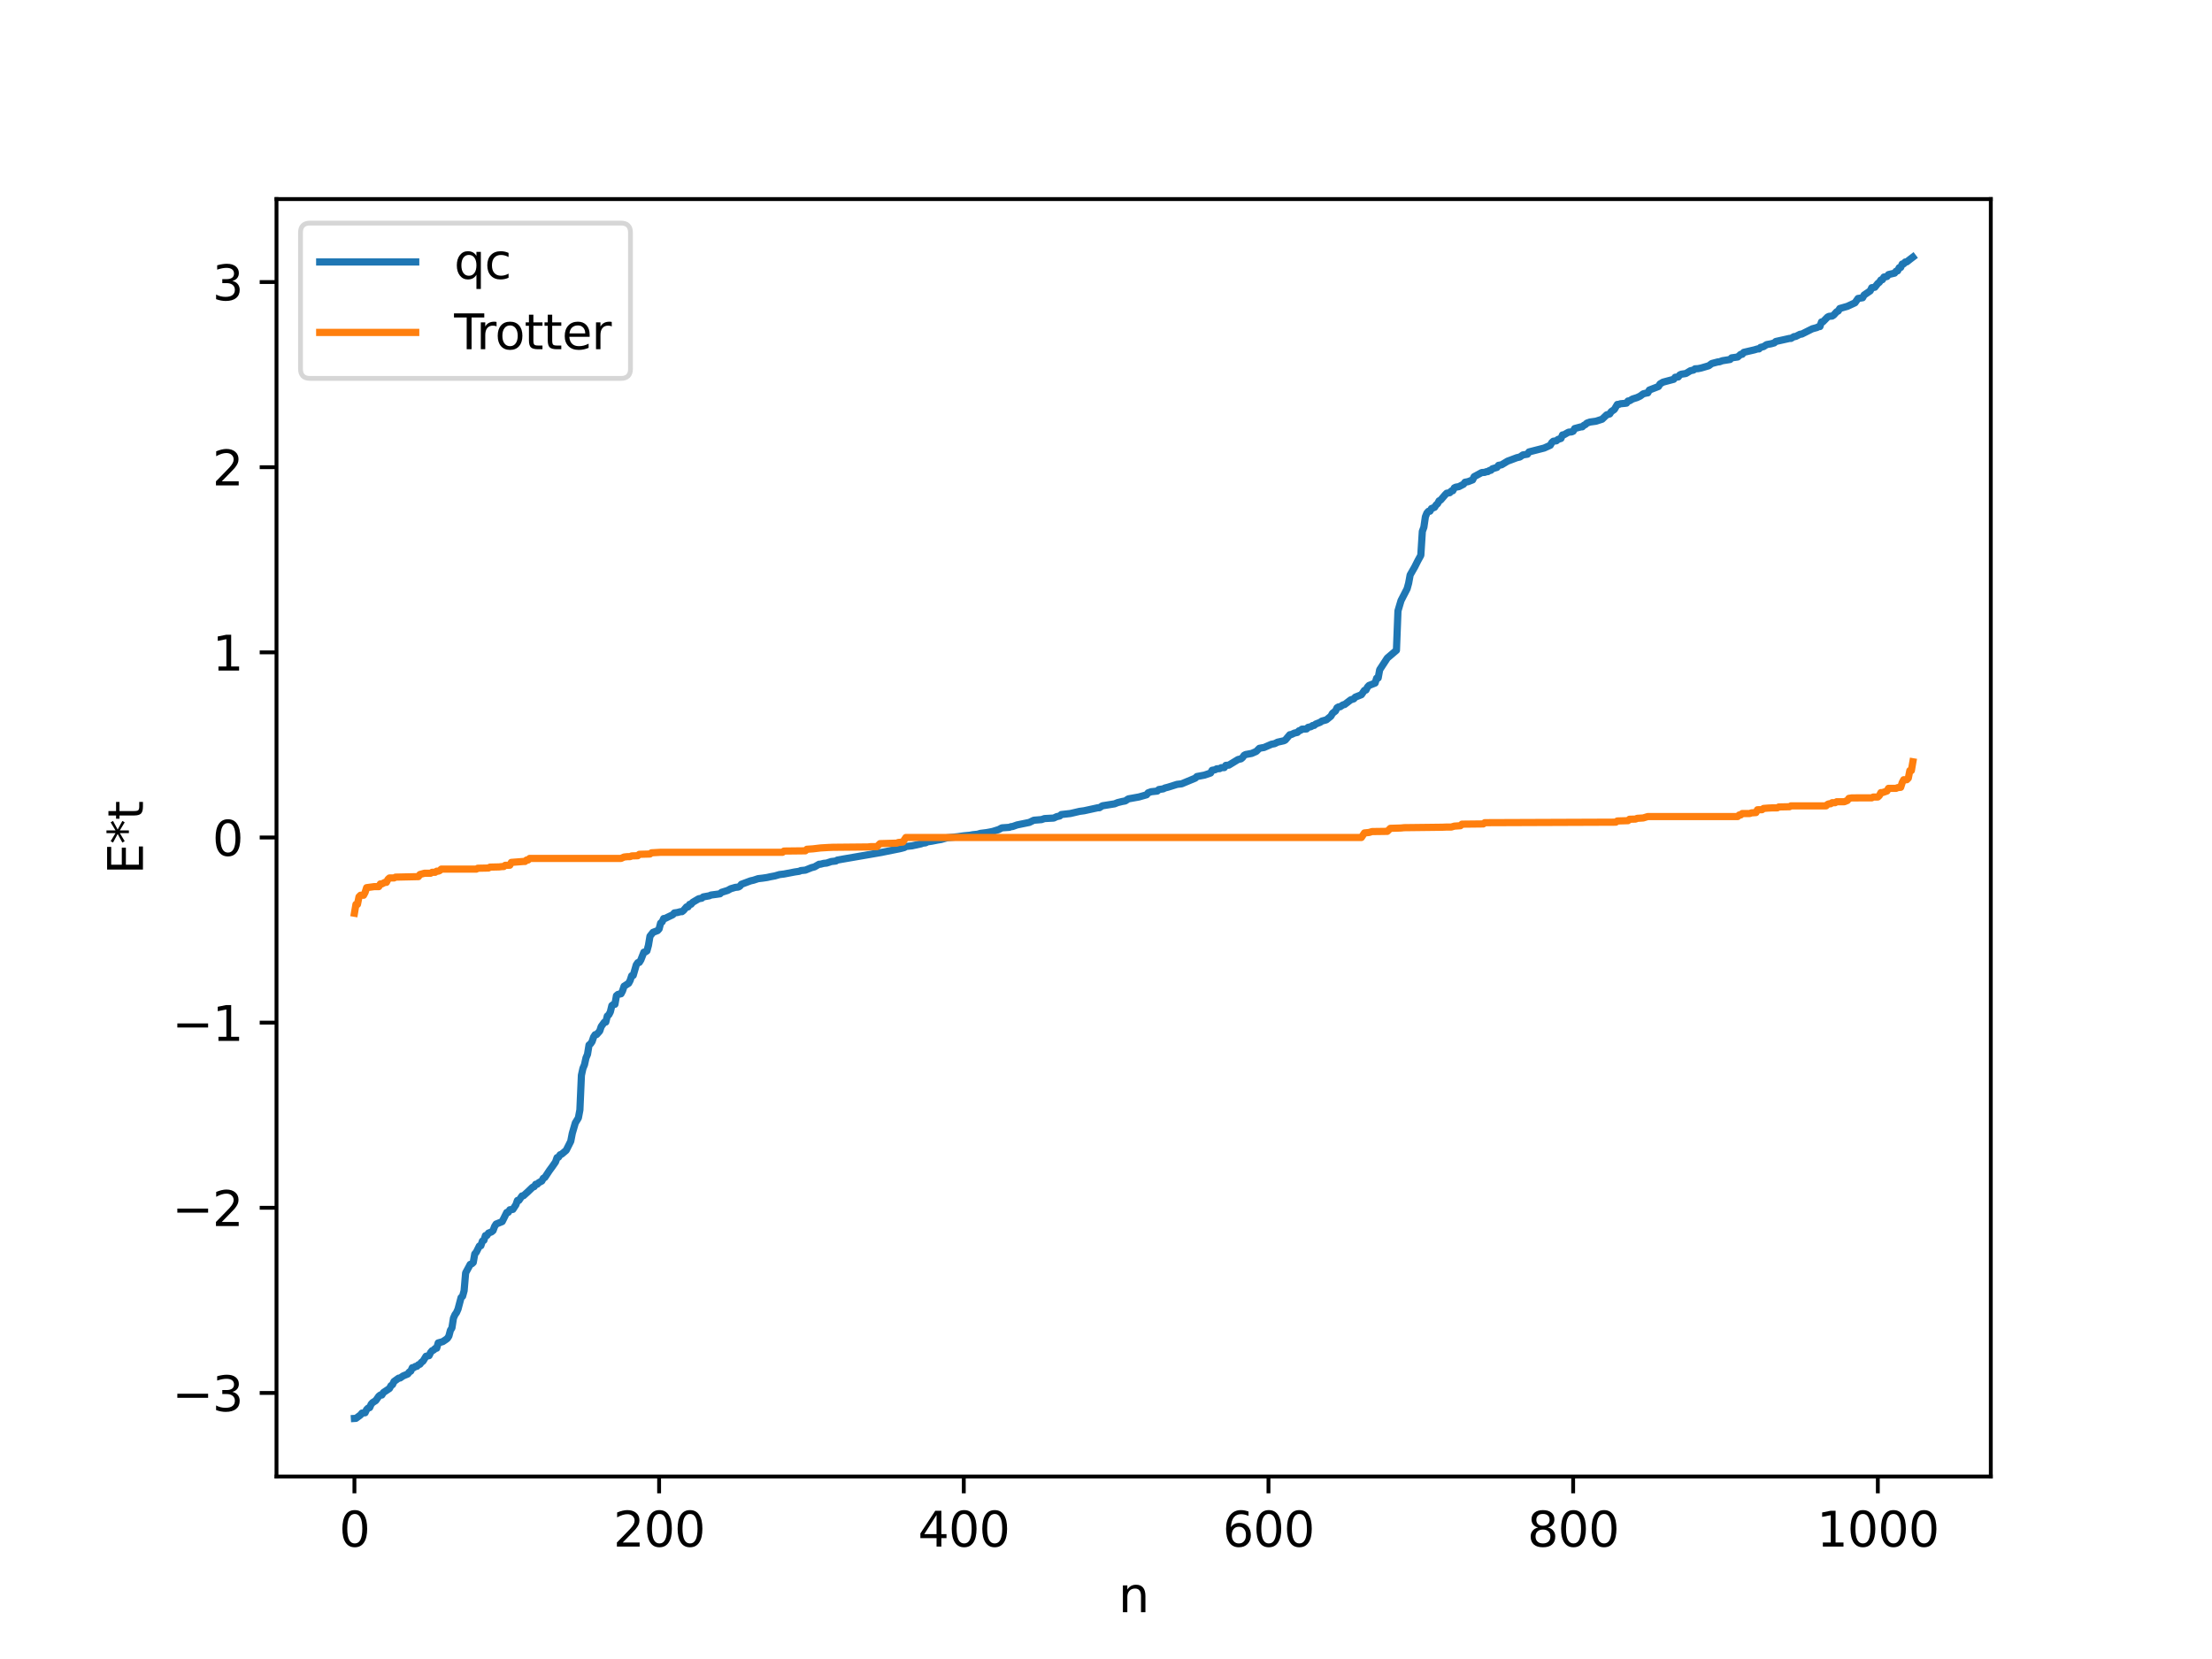 <?xml version="1.0" encoding="utf-8" standalone="no"?>
<!DOCTYPE svg PUBLIC "-//W3C//DTD SVG 1.1//EN"
  "http://www.w3.org/Graphics/SVG/1.1/DTD/svg11.dtd">
<svg xmlns:xlink="http://www.w3.org/1999/xlink" width="460.8pt" height="345.6pt" viewBox="0 0 460.8 345.6" xmlns="http://www.w3.org/2000/svg" version="1.1">
 <defs>
  <style type="text/css">*{stroke-linejoin: round; stroke-linecap: butt}</style>
 </defs>
 <g id="figure_1">
  <g id="patch_1">
   <path d="M 0 345.6 
L 460.8 345.6 
L 460.8 0 
L 0 0 
z
" style="fill: #ffffff"/>
  </g>
  <g id="axes_1">
   <g id="patch_2">
    <path d="M 57.6 307.584 
L 414.72 307.584 
L 414.72 41.472 
L 57.6 41.472 
z
" style="fill: #ffffff"/>
   </g>
   <g id="matplotlib.axis_1">
    <g id="xtick_1">
     <g id="line2d_1">
      <defs>
       <path id="m004668ca20" d="M 0 0 
L 0 3.5 
" style="stroke: #000000; stroke-width: 0.8"/>
      </defs>
      <g>
       <use xlink:href="#m004668ca20" x="73.833" y="307.584" style="stroke: #000000; stroke-width: 0.8"/>
      </g>
     </g>
     <g id="text_1">
      <!-- 0 -->
      <g transform="translate(70.651 322.182) scale(0.1 -0.1)">
       <defs>
        <path id="DejaVuSans-30" d="M 2034 4250 
Q 1547 4250 1301 3770 
Q 1056 3291 1056 2328 
Q 1056 1369 1301 889 
Q 1547 409 2034 409 
Q 2525 409 2770 889 
Q 3016 1369 3016 2328 
Q 3016 3291 2770 3770 
Q 2525 4250 2034 4250 
z
M 2034 4750 
Q 2819 4750 3233 4129 
Q 3647 3509 3647 2328 
Q 3647 1150 3233 529 
Q 2819 -91 2034 -91 
Q 1250 -91 836 529 
Q 422 1150 422 2328 
Q 422 3509 836 4129 
Q 1250 4750 2034 4750 
z
" transform="scale(0.016)"/>
       </defs>
       <use xlink:href="#DejaVuSans-30"/>
      </g>
     </g>
    </g>
    <g id="xtick_2">
     <g id="line2d_2">
      <g>
       <use xlink:href="#m004668ca20" x="137.304" y="307.584" style="stroke: #000000; stroke-width: 0.8"/>
      </g>
     </g>
     <g id="text_2">
      <!-- 200 -->
      <g transform="translate(127.76 322.182) scale(0.1 -0.1)">
       <defs>
        <path id="DejaVuSans-32" d="M 1228 531 
L 3431 531 
L 3431 0 
L 469 0 
L 469 531 
Q 828 903 1448 1529 
Q 2069 2156 2228 2338 
Q 2531 2678 2651 2914 
Q 2772 3150 2772 3378 
Q 2772 3750 2511 3984 
Q 2250 4219 1831 4219 
Q 1534 4219 1204 4116 
Q 875 4013 500 3803 
L 500 4441 
Q 881 4594 1212 4672 
Q 1544 4750 1819 4750 
Q 2544 4750 2975 4387 
Q 3406 4025 3406 3419 
Q 3406 3131 3298 2873 
Q 3191 2616 2906 2266 
Q 2828 2175 2409 1742 
Q 1991 1309 1228 531 
z
" transform="scale(0.016)"/>
       </defs>
       <use xlink:href="#DejaVuSans-32"/>
       <use xlink:href="#DejaVuSans-30" x="63.623"/>
       <use xlink:href="#DejaVuSans-30" x="127.246"/>
      </g>
     </g>
    </g>
    <g id="xtick_3">
     <g id="line2d_3">
      <g>
       <use xlink:href="#m004668ca20" x="200.775" y="307.584" style="stroke: #000000; stroke-width: 0.8"/>
      </g>
     </g>
     <g id="text_3">
      <!-- 400 -->
      <g transform="translate(191.231 322.182) scale(0.1 -0.1)">
       <defs>
        <path id="DejaVuSans-34" d="M 2419 4116 
L 825 1625 
L 2419 1625 
L 2419 4116 
z
M 2253 4666 
L 3047 4666 
L 3047 1625 
L 3713 1625 
L 3713 1100 
L 3047 1100 
L 3047 0 
L 2419 0 
L 2419 1100 
L 313 1100 
L 313 1709 
L 2253 4666 
z
" transform="scale(0.016)"/>
       </defs>
       <use xlink:href="#DejaVuSans-34"/>
       <use xlink:href="#DejaVuSans-30" x="63.623"/>
       <use xlink:href="#DejaVuSans-30" x="127.246"/>
      </g>
     </g>
    </g>
    <g id="xtick_4">
     <g id="line2d_4">
      <g>
       <use xlink:href="#m004668ca20" x="264.246" y="307.584" style="stroke: #000000; stroke-width: 0.8"/>
      </g>
     </g>
     <g id="text_4">
      <!-- 600 -->
      <g transform="translate(254.702 322.182) scale(0.1 -0.1)">
       <defs>
        <path id="DejaVuSans-36" d="M 2113 2584 
Q 1688 2584 1439 2293 
Q 1191 2003 1191 1497 
Q 1191 994 1439 701 
Q 1688 409 2113 409 
Q 2538 409 2786 701 
Q 3034 994 3034 1497 
Q 3034 2003 2786 2293 
Q 2538 2584 2113 2584 
z
M 3366 4563 
L 3366 3988 
Q 3128 4100 2886 4159 
Q 2644 4219 2406 4219 
Q 1781 4219 1451 3797 
Q 1122 3375 1075 2522 
Q 1259 2794 1537 2939 
Q 1816 3084 2150 3084 
Q 2853 3084 3261 2657 
Q 3669 2231 3669 1497 
Q 3669 778 3244 343 
Q 2819 -91 2113 -91 
Q 1303 -91 875 529 
Q 447 1150 447 2328 
Q 447 3434 972 4092 
Q 1497 4750 2381 4750 
Q 2619 4750 2861 4703 
Q 3103 4656 3366 4563 
z
" transform="scale(0.016)"/>
       </defs>
       <use xlink:href="#DejaVuSans-36"/>
       <use xlink:href="#DejaVuSans-30" x="63.623"/>
       <use xlink:href="#DejaVuSans-30" x="127.246"/>
      </g>
     </g>
    </g>
    <g id="xtick_5">
     <g id="line2d_5">
      <g>
       <use xlink:href="#m004668ca20" x="327.717" y="307.584" style="stroke: #000000; stroke-width: 0.8"/>
      </g>
     </g>
     <g id="text_5">
      <!-- 800 -->
      <g transform="translate(318.173 322.182) scale(0.1 -0.1)">
       <defs>
        <path id="DejaVuSans-38" d="M 2034 2216 
Q 1584 2216 1326 1975 
Q 1069 1734 1069 1313 
Q 1069 891 1326 650 
Q 1584 409 2034 409 
Q 2484 409 2743 651 
Q 3003 894 3003 1313 
Q 3003 1734 2745 1975 
Q 2488 2216 2034 2216 
z
M 1403 2484 
Q 997 2584 770 2862 
Q 544 3141 544 3541 
Q 544 4100 942 4425 
Q 1341 4750 2034 4750 
Q 2731 4750 3128 4425 
Q 3525 4100 3525 3541 
Q 3525 3141 3298 2862 
Q 3072 2584 2669 2484 
Q 3125 2378 3379 2068 
Q 3634 1759 3634 1313 
Q 3634 634 3220 271 
Q 2806 -91 2034 -91 
Q 1263 -91 848 271 
Q 434 634 434 1313 
Q 434 1759 690 2068 
Q 947 2378 1403 2484 
z
M 1172 3481 
Q 1172 3119 1398 2916 
Q 1625 2713 2034 2713 
Q 2441 2713 2670 2916 
Q 2900 3119 2900 3481 
Q 2900 3844 2670 4047 
Q 2441 4250 2034 4250 
Q 1625 4250 1398 4047 
Q 1172 3844 1172 3481 
z
" transform="scale(0.016)"/>
       </defs>
       <use xlink:href="#DejaVuSans-38"/>
       <use xlink:href="#DejaVuSans-30" x="63.623"/>
       <use xlink:href="#DejaVuSans-30" x="127.246"/>
      </g>
     </g>
    </g>
    <g id="xtick_6">
     <g id="line2d_6">
      <g>
       <use xlink:href="#m004668ca20" x="391.188" y="307.584" style="stroke: #000000; stroke-width: 0.8"/>
      </g>
     </g>
     <g id="text_6">
      <!-- 1000 -->
      <g transform="translate(378.463 322.182) scale(0.1 -0.1)">
       <defs>
        <path id="DejaVuSans-31" d="M 794 531 
L 1825 531 
L 1825 4091 
L 703 3866 
L 703 4441 
L 1819 4666 
L 2450 4666 
L 2450 531 
L 3481 531 
L 3481 0 
L 794 0 
L 794 531 
z
" transform="scale(0.016)"/>
       </defs>
       <use xlink:href="#DejaVuSans-31"/>
       <use xlink:href="#DejaVuSans-30" x="63.623"/>
       <use xlink:href="#DejaVuSans-30" x="127.246"/>
       <use xlink:href="#DejaVuSans-30" x="190.869"/>
      </g>
     </g>
    </g>
    <g id="text_7">
     <!-- n -->
     <g transform="translate(232.991 335.861) scale(0.1 -0.1)">
      <defs>
       <path id="DejaVuSans-6e" d="M 3513 2113 
L 3513 0 
L 2938 0 
L 2938 2094 
Q 2938 2591 2744 2837 
Q 2550 3084 2163 3084 
Q 1697 3084 1428 2787 
Q 1159 2491 1159 1978 
L 1159 0 
L 581 0 
L 581 3500 
L 1159 3500 
L 1159 2956 
Q 1366 3272 1645 3428 
Q 1925 3584 2291 3584 
Q 2894 3584 3203 3211 
Q 3513 2838 3513 2113 
z
" transform="scale(0.016)"/>
      </defs>
      <use xlink:href="#DejaVuSans-6e"/>
     </g>
    </g>
   </g>
   <g id="matplotlib.axis_2">
    <g id="ytick_1">
     <g id="line2d_7">
      <defs>
       <path id="mdcc85002f7" d="M 0 0 
L -3.5 0 
" style="stroke: #000000; stroke-width: 0.8"/>
      </defs>
      <g>
       <use xlink:href="#mdcc85002f7" x="57.6" y="290.177" style="stroke: #000000; stroke-width: 0.8"/>
      </g>
     </g>
     <g id="text_8">
      <!-- −3 -->
      <g transform="translate(35.858 293.976) scale(0.1 -0.1)">
       <defs>
        <path id="DejaVuSans-2212" d="M 678 2272 
L 4684 2272 
L 4684 1741 
L 678 1741 
L 678 2272 
z
" transform="scale(0.016)"/>
        <path id="DejaVuSans-33" d="M 2597 2516 
Q 3050 2419 3304 2112 
Q 3559 1806 3559 1356 
Q 3559 666 3084 287 
Q 2609 -91 1734 -91 
Q 1441 -91 1130 -33 
Q 819 25 488 141 
L 488 750 
Q 750 597 1062 519 
Q 1375 441 1716 441 
Q 2309 441 2620 675 
Q 2931 909 2931 1356 
Q 2931 1769 2642 2001 
Q 2353 2234 1838 2234 
L 1294 2234 
L 1294 2753 
L 1863 2753 
Q 2328 2753 2575 2939 
Q 2822 3125 2822 3475 
Q 2822 3834 2567 4026 
Q 2313 4219 1838 4219 
Q 1578 4219 1281 4162 
Q 984 4106 628 3988 
L 628 4550 
Q 988 4650 1302 4700 
Q 1616 4750 1894 4750 
Q 2613 4750 3031 4423 
Q 3450 4097 3450 3541 
Q 3450 3153 3228 2886 
Q 3006 2619 2597 2516 
z
" transform="scale(0.016)"/>
       </defs>
       <use xlink:href="#DejaVuSans-2212"/>
       <use xlink:href="#DejaVuSans-33" x="83.789"/>
      </g>
     </g>
    </g>
    <g id="ytick_2">
     <g id="line2d_8">
      <g>
       <use xlink:href="#mdcc85002f7" x="57.6" y="251.606" style="stroke: #000000; stroke-width: 0.8"/>
      </g>
     </g>
     <g id="text_9">
      <!-- −2 -->
      <g transform="translate(35.858 255.405) scale(0.1 -0.1)">
       <use xlink:href="#DejaVuSans-2212"/>
       <use xlink:href="#DejaVuSans-32" x="83.789"/>
      </g>
     </g>
    </g>
    <g id="ytick_3">
     <g id="line2d_9">
      <g>
       <use xlink:href="#mdcc85002f7" x="57.6" y="213.035" style="stroke: #000000; stroke-width: 0.8"/>
      </g>
     </g>
     <g id="text_10">
      <!-- −1 -->
      <g transform="translate(35.858 216.835) scale(0.1 -0.1)">
       <use xlink:href="#DejaVuSans-2212"/>
       <use xlink:href="#DejaVuSans-31" x="83.789"/>
      </g>
     </g>
    </g>
    <g id="ytick_4">
     <g id="line2d_10">
      <g>
       <use xlink:href="#mdcc85002f7" x="57.6" y="174.465" style="stroke: #000000; stroke-width: 0.8"/>
      </g>
     </g>
     <g id="text_11">
      <!-- 0 -->
      <g transform="translate(44.237 178.264) scale(0.1 -0.1)">
       <use xlink:href="#DejaVuSans-30"/>
      </g>
     </g>
    </g>
    <g id="ytick_5">
     <g id="line2d_11">
      <g>
       <use xlink:href="#mdcc85002f7" x="57.6" y="135.894" style="stroke: #000000; stroke-width: 0.8"/>
      </g>
     </g>
     <g id="text_12">
      <!-- 1 -->
      <g transform="translate(44.237 139.693) scale(0.1 -0.1)">
       <use xlink:href="#DejaVuSans-31"/>
      </g>
     </g>
    </g>
    <g id="ytick_6">
     <g id="line2d_12">
      <g>
       <use xlink:href="#mdcc85002f7" x="57.6" y="97.323" style="stroke: #000000; stroke-width: 0.8"/>
      </g>
     </g>
     <g id="text_13">
      <!-- 2 -->
      <g transform="translate(44.237 101.122) scale(0.1 -0.1)">
       <use xlink:href="#DejaVuSans-32"/>
      </g>
     </g>
    </g>
    <g id="ytick_7">
     <g id="line2d_13">
      <g>
       <use xlink:href="#mdcc85002f7" x="57.6" y="58.752" style="stroke: #000000; stroke-width: 0.8"/>
      </g>
     </g>
     <g id="text_14">
      <!-- 3 -->
      <g transform="translate(44.237 62.551) scale(0.1 -0.1)">
       <use xlink:href="#DejaVuSans-33"/>
      </g>
     </g>
    </g>
    <g id="text_15">
     <!-- E*t -->
     <g transform="translate(29.778 182.148) rotate(-90) scale(0.1 -0.1)">
      <defs>
       <path id="DejaVuSans-45" d="M 628 4666 
L 3578 4666 
L 3578 4134 
L 1259 4134 
L 1259 2753 
L 3481 2753 
L 3481 2222 
L 1259 2222 
L 1259 531 
L 3634 531 
L 3634 0 
L 628 0 
L 628 4666 
z
" transform="scale(0.016)"/>
       <path id="DejaVuSans-2a" d="M 3009 3897 
L 1888 3291 
L 3009 2681 
L 2828 2375 
L 1778 3009 
L 1778 1831 
L 1422 1831 
L 1422 3009 
L 372 2375 
L 191 2681 
L 1313 3291 
L 191 3897 
L 372 4206 
L 1422 3572 
L 1422 4750 
L 1778 4750 
L 1778 3572 
L 2828 4206 
L 3009 3897 
z
" transform="scale(0.016)"/>
       <path id="DejaVuSans-74" d="M 1172 4494 
L 1172 3500 
L 2356 3500 
L 2356 3053 
L 1172 3053 
L 1172 1153 
Q 1172 725 1289 603 
Q 1406 481 1766 481 
L 2356 481 
L 2356 0 
L 1766 0 
Q 1100 0 847 248 
Q 594 497 594 1153 
L 594 3053 
L 172 3053 
L 172 3500 
L 594 3500 
L 594 4494 
L 1172 4494 
z
" transform="scale(0.016)"/>
      </defs>
      <use xlink:href="#DejaVuSans-45"/>
      <use xlink:href="#DejaVuSans-2a" x="63.184"/>
      <use xlink:href="#DejaVuSans-74" x="113.184"/>
     </g>
    </g>
   </g>
   <g id="line2d_14">
    <path d="M 73.833 295.488 
L 74.15 295.467 
L 75.102 294.756 
L 75.42 294.366 
L 76.054 294.308 
L 76.372 293.637 
L 76.689 293.331 
L 77.006 293.231 
L 77.324 292.513 
L 77.641 292.172 
L 78.276 291.771 
L 78.91 290.865 
L 79.228 290.612 
L 79.545 290.612 
L 79.862 290.096 
L 81.132 289.244 
L 81.449 288.659 
L 81.767 288.448 
L 82.084 287.787 
L 83.036 287.1 
L 83.353 287.059 
L 83.988 286.627 
L 84.94 286.232 
L 85.258 285.814 
L 85.575 285.627 
L 85.892 284.915 
L 86.21 284.908 
L 86.527 284.654 
L 86.844 284.632 
L 87.162 284.305 
L 87.479 284.196 
L 87.796 283.783 
L 88.114 283.568 
L 88.748 282.532 
L 89.383 282.409 
L 89.7 281.751 
L 90.018 281.373 
L 90.335 281.246 
L 90.653 280.911 
L 90.97 280.858 
L 91.287 279.751 
L 92.239 279.485 
L 92.874 279.06 
L 93.191 278.822 
L 93.509 278.326 
L 93.826 277.134 
L 94.143 276.637 
L 94.461 274.594 
L 94.778 273.876 
L 95.096 273.434 
L 95.413 272.716 
L 96.048 270.313 
L 96.365 270.036 
L 96.682 268.876 
L 97 265.16 
L 97.634 264 
L 97.952 263.396 
L 98.269 263.289 
L 98.586 262.994 
L 98.904 261.213 
L 99.221 260.85 
L 99.856 259.573 
L 100.173 259.508 
L 100.491 258.537 
L 100.808 258.382 
L 101.125 257.389 
L 101.443 257.364 
L 101.76 256.873 
L 102.395 256.626 
L 102.712 256.353 
L 103.029 255.501 
L 103.347 254.996 
L 104.616 254.482 
L 105.568 252.572 
L 105.886 252.549 
L 106.203 252.015 
L 106.838 251.939 
L 107.472 250.977 
L 107.79 250.081 
L 108.107 250.06 
L 108.742 249.133 
L 109.059 249.086 
L 110.011 248.223 
L 110.963 247.306 
L 111.281 247.2 
L 111.598 246.701 
L 111.915 246.694 
L 112.233 246.365 
L 112.867 246.031 
L 113.185 245.448 
L 113.502 245.284 
L 114.454 243.847 
L 115.089 242.979 
L 115.724 242.061 
L 116.041 241.154 
L 116.358 241.053 
L 116.676 240.556 
L 116.993 240.442 
L 117.945 239.638 
L 118.897 237.747 
L 119.215 236.108 
L 119.849 233.923 
L 120.484 232.887 
L 120.801 231.223 
L 121.119 224.003 
L 121.436 222.566 
L 121.753 221.818 
L 122.071 220.381 
L 122.388 219.631 
L 122.705 217.689 
L 123.023 217.446 
L 123.34 216.977 
L 123.658 216.029 
L 123.975 215.546 
L 124.292 215.504 
L 124.927 214.792 
L 125.244 213.844 
L 125.879 212.962 
L 126.196 212.913 
L 126.514 211.656 
L 126.831 211.403 
L 127.148 210.777 
L 127.466 209.471 
L 127.783 209.239 
L 128.1 209.217 
L 128.418 207.418 
L 128.735 207.155 
L 129.37 207.022 
L 129.687 206.417 
L 130.005 205.445 
L 130.957 204.837 
L 131.274 204.232 
L 131.591 203.26 
L 131.909 203.199 
L 132.543 201.014 
L 132.861 200.542 
L 133.178 200.489 
L 133.496 199.978 
L 134.13 198.357 
L 134.448 198.304 
L 134.765 198.09 
L 135.082 196.931 
L 135.4 195.03 
L 136.034 194.225 
L 136.986 193.862 
L 137.304 193.507 
L 137.621 192.295 
L 137.939 192.04 
L 138.256 191.349 
L 138.573 191.322 
L 139.208 191.005 
L 140.16 190.555 
L 140.477 190.18 
L 141.112 190.094 
L 141.747 189.919 
L 142.064 189.915 
L 142.381 189.667 
L 143.016 188.924 
L 143.334 188.919 
L 143.651 188.393 
L 143.968 188.37 
L 144.286 187.979 
L 145.555 187.228 
L 146.19 187.114 
L 146.507 186.839 
L 147.777 186.608 
L 148.094 186.457 
L 149.363 186.288 
L 149.998 186.192 
L 150.315 185.89 
L 151.585 185.492 
L 152.22 185.141 
L 153.172 184.859 
L 153.806 184.791 
L 154.124 184.615 
L 154.441 184.214 
L 156.345 183.502 
L 156.98 183.358 
L 157.932 183.042 
L 158.884 182.932 
L 159.836 182.79 
L 160.471 182.643 
L 161.423 182.469 
L 162.375 182.19 
L 163.327 182.074 
L 165.548 181.648 
L 166.5 181.507 
L 166.818 181.357 
L 167.77 181.265 
L 169.039 180.754 
L 169.674 180.588 
L 170.626 180.037 
L 170.943 180.026 
L 171.578 179.858 
L 172.213 179.791 
L 173.165 179.475 
L 174.117 179.366 
L 174.434 179.167 
L 175.704 178.945 
L 182.686 177.739 
L 183.955 177.506 
L 186.811 176.93 
L 187.446 176.803 
L 188.398 176.557 
L 188.715 176.335 
L 189.985 176.201 
L 191.889 175.785 
L 192.206 175.654 
L 192.841 175.574 
L 193.158 175.377 
L 194.11 175.237 
L 195.38 174.987 
L 196.015 174.891 
L 197.284 174.531 
L 199.505 174.3 
L 200.775 174.119 
L 202.044 174 
L 202.679 173.883 
L 203.631 173.788 
L 204.266 173.604 
L 205.535 173.444 
L 206.17 173.33 
L 206.805 173.2 
L 208.074 172.803 
L 208.709 172.458 
L 210.296 172.347 
L 210.613 172.203 
L 210.93 172.186 
L 211.882 171.846 
L 214.421 171.326 
L 215.056 171.018 
L 215.373 170.869 
L 216.96 170.738 
L 217.595 170.521 
L 219.499 170.42 
L 220.134 170.122 
L 220.768 169.979 
L 221.086 169.683 
L 222.99 169.468 
L 224.894 169.022 
L 225.846 168.893 
L 228.702 168.268 
L 229.02 168.265 
L 229.654 167.862 
L 232.193 167.455 
L 232.828 167.197 
L 233.78 166.964 
L 234.415 166.849 
L 235.049 166.422 
L 237.271 166.021 
L 238.858 165.566 
L 239.175 165.161 
L 239.81 164.932 
L 241.079 164.794 
L 241.396 164.477 
L 242.348 164.331 
L 242.666 164.155 
L 243.3 163.996 
L 245.205 163.397 
L 246.157 163.282 
L 249.013 162.096 
L 249.33 161.769 
L 250.917 161.469 
L 252.186 161.032 
L 252.504 160.465 
L 253.139 160.354 
L 253.456 160.161 
L 254.091 160.116 
L 254.408 159.921 
L 255.043 159.903 
L 255.36 159.44 
L 255.995 159.387 
L 257.899 158.228 
L 258.534 158.074 
L 258.851 157.807 
L 259.168 157.356 
L 259.486 157.184 
L 260.755 156.949 
L 261.707 156.531 
L 262.342 155.893 
L 262.977 155.767 
L 263.294 155.727 
L 264.881 155.04 
L 265.515 154.92 
L 266.15 154.608 
L 267.42 154.321 
L 267.737 154.177 
L 268.689 153.055 
L 269.006 153.018 
L 269.641 152.718 
L 270.276 152.572 
L 270.593 152.238 
L 270.91 152.151 
L 271.228 151.897 
L 272.18 151.854 
L 272.497 151.518 
L 273.132 151.378 
L 273.449 151.136 
L 273.767 151.117 
L 274.084 150.836 
L 275.036 150.46 
L 275.353 150.217 
L 276.305 149.957 
L 277.258 149.185 
L 277.575 148.606 
L 278.21 148.106 
L 278.527 147.447 
L 278.844 147.259 
L 279.162 147.237 
L 279.796 146.825 
L 280.114 146.762 
L 281.383 145.79 
L 282.018 145.584 
L 282.335 145.225 
L 283.605 144.719 
L 284.239 143.816 
L 284.557 143.745 
L 284.874 143.135 
L 285.191 142.793 
L 286.461 142.296 
L 286.778 141.277 
L 287.096 141.243 
L 287.413 139.521 
L 289 137.089 
L 290.904 135.467 
L 291.221 127.265 
L 291.856 125.121 
L 293.125 122.653 
L 293.443 121.494 
L 293.76 119.773 
L 294.712 118.108 
L 295.347 116.844 
L 295.981 115.684 
L 296.299 110.698 
L 296.616 109.838 
L 296.934 107.655 
L 297.251 106.874 
L 297.568 106.519 
L 297.886 106.493 
L 298.203 105.937 
L 298.838 105.688 
L 299.155 105.2 
L 299.472 104.931 
L 299.79 104.335 
L 300.107 104.174 
L 301.059 103.067 
L 301.377 102.748 
L 302.011 102.642 
L 302.329 102.293 
L 302.646 102.228 
L 302.963 101.633 
L 303.281 101.483 
L 303.915 101.376 
L 304.55 101.046 
L 304.867 100.884 
L 305.185 100.458 
L 305.82 100.34 
L 306.772 99.969 
L 307.089 99.299 
L 308.676 98.44 
L 309.31 98.405 
L 309.628 98.259 
L 309.945 98.245 
L 310.262 98.015 
L 310.58 97.969 
L 310.897 97.654 
L 311.849 97.368 
L 312.167 96.942 
L 312.801 96.828 
L 314.071 96.062 
L 314.705 95.831 
L 315.975 95.348 
L 316.61 95.207 
L 317.244 94.769 
L 318.196 94.616 
L 318.514 94.146 
L 321.687 93.332 
L 322.957 92.757 
L 323.274 92.187 
L 323.591 91.916 
L 324.226 91.829 
L 324.543 91.544 
L 325.178 91.338 
L 325.496 90.608 
L 325.813 90.564 
L 326.448 90.201 
L 326.765 90.031 
L 327.4 89.97 
L 327.717 89.835 
L 328.034 89.271 
L 329.304 88.934 
L 329.621 88.912 
L 329.939 88.604 
L 330.256 88.455 
L 330.573 88.145 
L 331.208 87.922 
L 332.477 87.744 
L 333.747 87.331 
L 334.699 86.421 
L 335.334 86.234 
L 335.651 85.739 
L 336.286 85.313 
L 336.92 84.254 
L 337.238 84.25 
L 337.555 84.113 
L 338.507 84.023 
L 338.824 83.982 
L 339.142 83.539 
L 339.459 83.5 
L 340.094 83.119 
L 341.046 82.817 
L 341.681 82.511 
L 342.315 82.04 
L 342.95 81.885 
L 343.267 81.839 
L 343.585 81.253 
L 345.489 80.515 
L 345.806 79.986 
L 346.441 79.609 
L 348.662 79.016 
L 348.98 78.586 
L 349.615 78.523 
L 349.932 78.102 
L 350.249 77.956 
L 351.201 77.807 
L 352.153 77.228 
L 352.788 77.089 
L 353.105 76.831 
L 353.74 76.796 
L 354.375 76.665 
L 355.962 76.197 
L 356.596 75.727 
L 357.866 75.392 
L 358.183 75.371 
L 358.818 75.143 
L 360.405 74.89 
L 360.722 74.549 
L 361.991 74.37 
L 362.626 73.812 
L 362.943 73.806 
L 363.261 73.398 
L 365.482 72.881 
L 366.117 72.687 
L 366.434 72.684 
L 366.752 72.364 
L 367.386 72.205 
L 368.021 71.789 
L 368.973 71.612 
L 369.608 71.432 
L 369.925 71.139 
L 372.147 70.643 
L 372.781 70.499 
L 373.099 70.496 
L 373.734 70.121 
L 374.051 70.103 
L 375.003 69.621 
L 375.32 69.605 
L 377.542 68.493 
L 378.494 68.235 
L 378.811 68.061 
L 379.129 68.025 
L 379.446 67.07 
L 379.763 67.022 
L 380.715 66.05 
L 381.033 65.897 
L 381.667 65.84 
L 381.985 65.637 
L 382.62 64.938 
L 382.937 64.792 
L 383.254 64.269 
L 384.841 63.814 
L 386.11 63.228 
L 386.428 63.075 
L 387.062 62.178 
L 388.015 62.027 
L 388.332 61.46 
L 389.601 60.59 
L 389.919 59.933 
L 390.553 59.844 
L 391.188 59.044 
L 391.505 58.808 
L 391.823 58.322 
L 392.14 58.261 
L 392.458 57.712 
L 393.092 57.607 
L 393.41 57.198 
L 394.679 56.899 
L 394.996 56.494 
L 395.314 56.422 
L 395.631 55.775 
L 395.948 55.713 
L 396.266 55.001 
L 396.583 54.955 
L 396.9 54.578 
L 397.218 54.554 
L 397.853 54.05 
L 398.487 53.568 
L 398.487 53.568 
" clip-path="url(#p43947c243a)" style="fill: none; stroke: #1f77b4; stroke-width: 1.5; stroke-linecap: square"/>
   </g>
   <g id="line2d_15">
    <path d="M 73.833 190.24 
L 74.15 188.399 
L 74.467 188.399 
L 74.785 186.825 
L 75.102 186.499 
L 75.737 186.499 
L 76.054 185.91 
L 76.372 184.916 
L 77.958 184.701 
L 78.91 184.701 
L 79.228 184.14 
L 79.545 184.14 
L 80.18 183.812 
L 80.497 183.812 
L 80.815 183.192 
L 81.132 182.9 
L 82.084 182.895 
L 82.401 182.722 
L 87.162 182.618 
L 87.479 182.169 
L 88.431 181.914 
L 89.7 181.914 
L 90.018 181.715 
L 90.653 181.715 
L 90.97 181.484 
L 91.287 181.484 
L 91.605 181.364 
L 91.922 181.055 
L 99.221 181.055 
L 99.539 180.87 
L 101.76 180.827 
L 102.077 180.636 
L 103.981 180.593 
L 104.616 180.518 
L 104.934 180.518 
L 105.251 180.256 
L 106.203 180.243 
L 106.52 179.652 
L 109.059 179.457 
L 109.377 179.457 
L 109.694 179.158 
L 110.011 179.158 
L 110.329 178.828 
L 129.37 178.828 
L 130.005 178.533 
L 130.639 178.464 
L 131.274 178.453 
L 131.591 178.3 
L 132.861 178.265 
L 133.178 177.969 
L 135.4 177.907 
L 135.717 177.655 
L 137.621 177.55 
L 163.01 177.55 
L 163.327 177.289 
L 167.77 177.241 
L 168.087 176.917 
L 169.357 176.831 
L 170.943 176.642 
L 172.53 176.548 
L 173.482 176.508 
L 180.781 176.439 
L 181.416 176.372 
L 182.686 176.372 
L 183.32 175.743 
L 186.811 175.645 
L 187.129 175.507 
L 188.081 175.413 
L 188.715 174.465 
L 283.605 174.465 
L 284.239 173.516 
L 285.191 173.422 
L 285.826 173.229 
L 289 173.186 
L 289.634 172.557 
L 291.856 172.49 
L 292.491 172.421 
L 300.424 172.328 
L 301.377 172.287 
L 302.329 172.287 
L 302.963 172.098 
L 304.233 172.012 
L 304.55 171.688 
L 308.993 171.64 
L 309.31 171.379 
L 336.603 171.274 
L 336.92 171.022 
L 339.142 170.96 
L 339.459 170.664 
L 340.729 170.629 
L 341.046 170.476 
L 342.315 170.396 
L 343.267 170.101 
L 361.991 170.101 
L 362.309 169.771 
L 362.626 169.771 
L 362.943 169.472 
L 364.53 169.472 
L 364.848 169.336 
L 365.8 169.277 
L 366.117 168.686 
L 367.069 168.673 
L 367.386 168.411 
L 368.339 168.336 
L 369.291 168.293 
L 370.243 168.293 
L 370.56 168.102 
L 372.781 168.059 
L 373.099 167.874 
L 380.398 167.874 
L 380.715 167.565 
L 381.033 167.445 
L 381.35 167.445 
L 381.667 167.214 
L 382.302 167.214 
L 382.62 167.015 
L 384.206 167.015 
L 384.841 166.76 
L 385.158 166.311 
L 385.793 166.216 
L 389.601 166.207 
L 389.919 166.207 
L 390.236 166.034 
L 391.188 166.029 
L 391.505 165.737 
L 391.823 165.117 
L 392.14 165.117 
L 393.092 164.789 
L 393.41 164.228 
L 394.996 164.228 
L 395.314 164.074 
L 395.948 164.013 
L 396.266 163.019 
L 396.583 162.43 
L 397.218 162.43 
L 397.535 162.104 
L 397.853 160.53 
L 398.17 160.53 
L 398.487 158.689 
L 398.487 158.689 
" clip-path="url(#p43947c243a)" style="fill: none; stroke: #ff7f0e; stroke-width: 1.5; stroke-linecap: square"/>
   </g>
   <g id="patch_3">
    <path d="M 57.6 307.584 
L 57.6 41.472 
" style="fill: none; stroke: #000000; stroke-width: 0.8; stroke-linejoin: miter; stroke-linecap: square"/>
   </g>
   <g id="patch_4">
    <path d="M 414.72 307.584 
L 414.72 41.472 
" style="fill: none; stroke: #000000; stroke-width: 0.8; stroke-linejoin: miter; stroke-linecap: square"/>
   </g>
   <g id="patch_5">
    <path d="M 57.6 307.584 
L 414.72 307.584 
" style="fill: none; stroke: #000000; stroke-width: 0.8; stroke-linejoin: miter; stroke-linecap: square"/>
   </g>
   <g id="patch_6">
    <path d="M 57.6 41.472 
L 414.72 41.472 
" style="fill: none; stroke: #000000; stroke-width: 0.8; stroke-linejoin: miter; stroke-linecap: square"/>
   </g>
   <g id="legend_1">
    <g id="patch_7">
     <path d="M 64.6 78.828 
L 129.342 78.828 
Q 131.342 78.828 131.342 76.828 
L 131.342 48.472 
Q 131.342 46.472 129.342 46.472 
L 64.6 46.472 
Q 62.6 46.472 62.6 48.472 
L 62.6 76.828 
Q 62.6 78.828 64.6 78.828 
z
" style="fill: #ffffff; opacity: 0.8; stroke: #cccccc; stroke-linejoin: miter"/>
    </g>
    <g id="line2d_16">
     <path d="M 66.6 54.57 
L 76.6 54.57 
L 86.6 54.57 
" style="fill: none; stroke: #1f77b4; stroke-width: 1.5; stroke-linecap: square"/>
    </g>
    <g id="text_16">
     <!-- qc -->
     <g transform="translate(94.6 58.07) scale(0.1 -0.1)">
      <defs>
       <path id="DejaVuSans-71" d="M 947 1747 
Q 947 1113 1208 752 
Q 1469 391 1925 391 
Q 2381 391 2643 752 
Q 2906 1113 2906 1747 
Q 2906 2381 2643 2742 
Q 2381 3103 1925 3103 
Q 1469 3103 1208 2742 
Q 947 2381 947 1747 
z
M 2906 525 
Q 2725 213 2448 61 
Q 2172 -91 1784 -91 
Q 1150 -91 751 415 
Q 353 922 353 1747 
Q 353 2572 751 3078 
Q 1150 3584 1784 3584 
Q 2172 3584 2448 3432 
Q 2725 3281 2906 2969 
L 2906 3500 
L 3481 3500 
L 3481 -1331 
L 2906 -1331 
L 2906 525 
z
" transform="scale(0.016)"/>
       <path id="DejaVuSans-63" d="M 3122 3366 
L 3122 2828 
Q 2878 2963 2633 3030 
Q 2388 3097 2138 3097 
Q 1578 3097 1268 2742 
Q 959 2388 959 1747 
Q 959 1106 1268 751 
Q 1578 397 2138 397 
Q 2388 397 2633 464 
Q 2878 531 3122 666 
L 3122 134 
Q 2881 22 2623 -34 
Q 2366 -91 2075 -91 
Q 1284 -91 818 406 
Q 353 903 353 1747 
Q 353 2603 823 3093 
Q 1294 3584 2113 3584 
Q 2378 3584 2631 3529 
Q 2884 3475 3122 3366 
z
" transform="scale(0.016)"/>
      </defs>
      <use xlink:href="#DejaVuSans-71"/>
      <use xlink:href="#DejaVuSans-63" x="63.477"/>
     </g>
    </g>
    <g id="line2d_17">
     <path d="M 66.6 69.249 
L 76.6 69.249 
L 86.6 69.249 
" style="fill: none; stroke: #ff7f0e; stroke-width: 1.5; stroke-linecap: square"/>
    </g>
    <g id="text_17">
     <!-- Trotter -->
     <g transform="translate(94.6 72.749) scale(0.1 -0.1)">
      <defs>
       <path id="DejaVuSans-54" d="M -19 4666 
L 3928 4666 
L 3928 4134 
L 2272 4134 
L 2272 0 
L 1638 0 
L 1638 4134 
L -19 4134 
L -19 4666 
z
" transform="scale(0.016)"/>
       <path id="DejaVuSans-72" d="M 2631 2963 
Q 2534 3019 2420 3045 
Q 2306 3072 2169 3072 
Q 1681 3072 1420 2755 
Q 1159 2438 1159 1844 
L 1159 0 
L 581 0 
L 581 3500 
L 1159 3500 
L 1159 2956 
Q 1341 3275 1631 3429 
Q 1922 3584 2338 3584 
Q 2397 3584 2469 3576 
Q 2541 3569 2628 3553 
L 2631 2963 
z
" transform="scale(0.016)"/>
       <path id="DejaVuSans-6f" d="M 1959 3097 
Q 1497 3097 1228 2736 
Q 959 2375 959 1747 
Q 959 1119 1226 758 
Q 1494 397 1959 397 
Q 2419 397 2687 759 
Q 2956 1122 2956 1747 
Q 2956 2369 2687 2733 
Q 2419 3097 1959 3097 
z
M 1959 3584 
Q 2709 3584 3137 3096 
Q 3566 2609 3566 1747 
Q 3566 888 3137 398 
Q 2709 -91 1959 -91 
Q 1206 -91 779 398 
Q 353 888 353 1747 
Q 353 2609 779 3096 
Q 1206 3584 1959 3584 
z
" transform="scale(0.016)"/>
       <path id="DejaVuSans-65" d="M 3597 1894 
L 3597 1613 
L 953 1613 
Q 991 1019 1311 708 
Q 1631 397 2203 397 
Q 2534 397 2845 478 
Q 3156 559 3463 722 
L 3463 178 
Q 3153 47 2828 -22 
Q 2503 -91 2169 -91 
Q 1331 -91 842 396 
Q 353 884 353 1716 
Q 353 2575 817 3079 
Q 1281 3584 2069 3584 
Q 2775 3584 3186 3129 
Q 3597 2675 3597 1894 
z
M 3022 2063 
Q 3016 2534 2758 2815 
Q 2500 3097 2075 3097 
Q 1594 3097 1305 2825 
Q 1016 2553 972 2059 
L 3022 2063 
z
" transform="scale(0.016)"/>
      </defs>
      <use xlink:href="#DejaVuSans-54"/>
      <use xlink:href="#DejaVuSans-72" x="46.334"/>
      <use xlink:href="#DejaVuSans-6f" x="85.197"/>
      <use xlink:href="#DejaVuSans-74" x="146.379"/>
      <use xlink:href="#DejaVuSans-74" x="185.588"/>
      <use xlink:href="#DejaVuSans-65" x="224.797"/>
      <use xlink:href="#DejaVuSans-72" x="286.32"/>
     </g>
    </g>
   </g>
  </g>
 </g>
 <defs>
  <clipPath id="p43947c243a">
   <rect x="57.6" y="41.472" width="357.12" height="266.112"/>
  </clipPath>
 </defs>
</svg>
